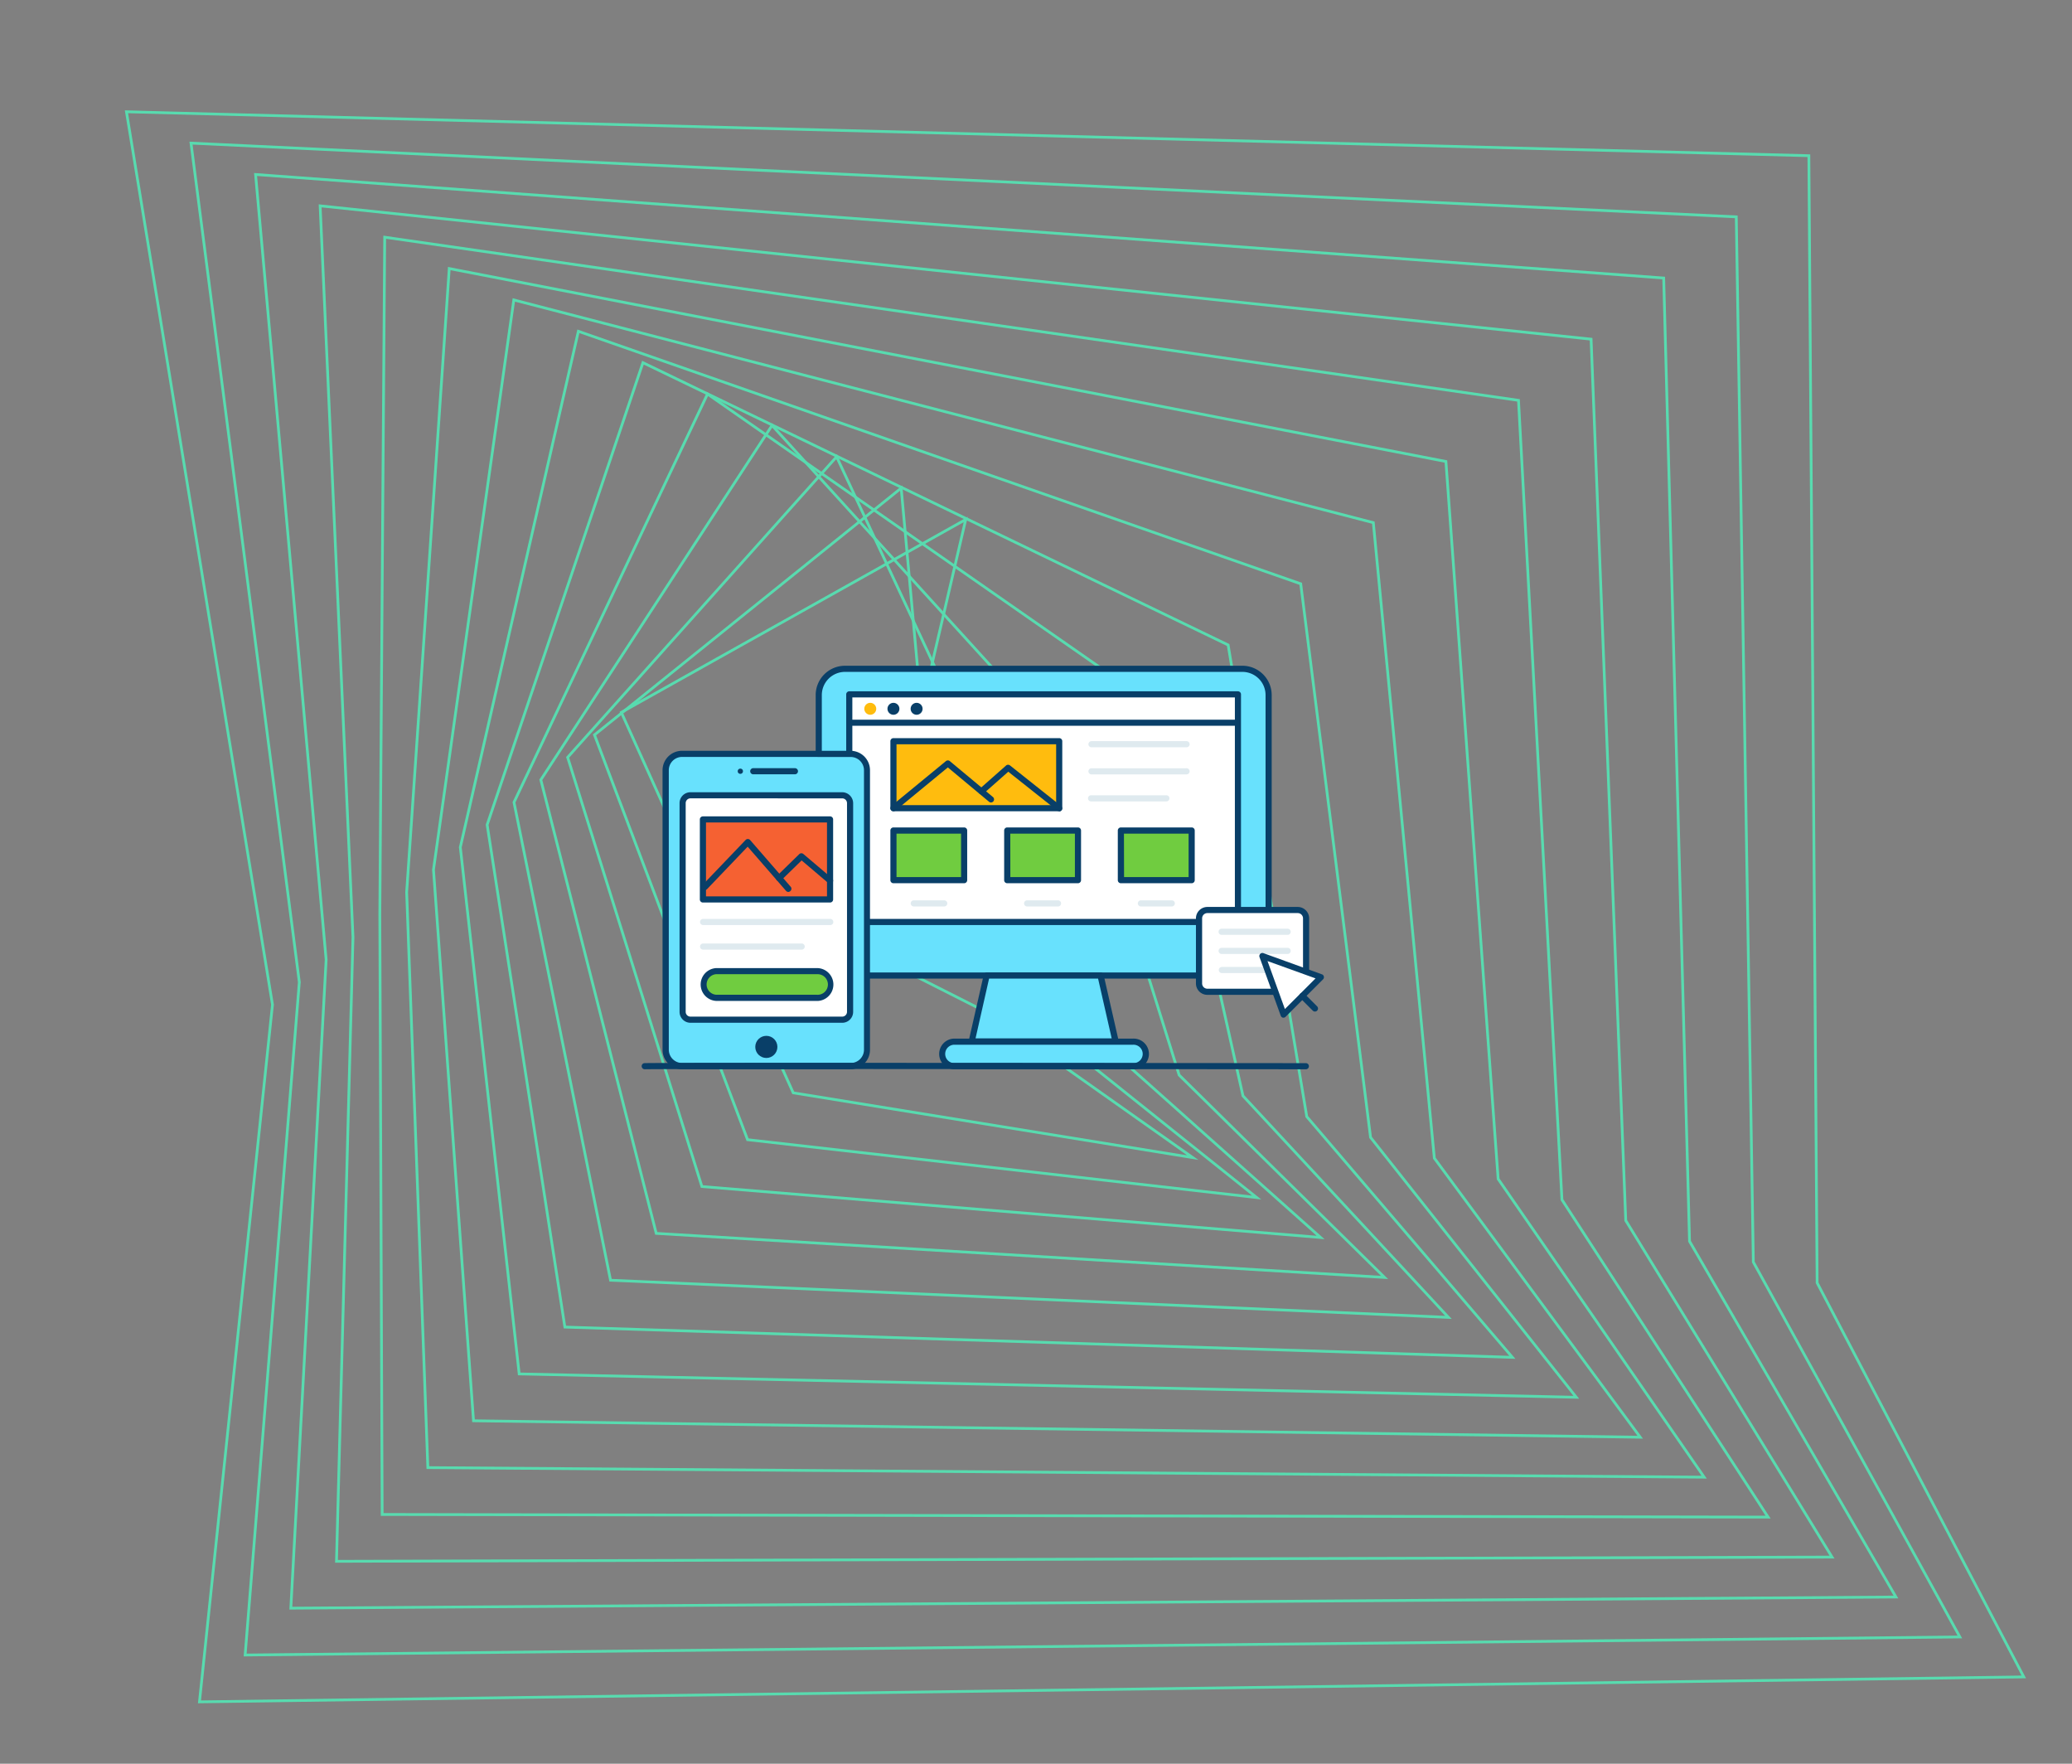 <svg xmlns="http://www.w3.org/2000/svg" viewBox="0 0 1504 1280"><rect x="0" y="0" width="1504" height="1280" fill="#808080" stroke="none"/><defs><style>.cls-1,.cls-9{fill:none;}.cls-1{stroke:#58dbaf;stroke-miterlimit:10;stroke-width:2px;}.cls-2{fill:#68e1fd;}.cls-3{fill:#093f68;}.cls-4{fill:#fff;}.cls-5{fill:#ffbc0e;}.cls-6{fill:#dfeaef;}.cls-7{fill:#70cc40;}.cls-8{fill:#f56132;}</style></defs><title>UIBanner</title><g id="Capa_1" data-name="Capa 1"><polygon class="cls-1" points="1313 113 91.79 81.11 197.79 729.11 144.79 1235.11 1469 1217 1319 931 1313 113"/><polygon class="cls-1" points="138.65 103.87 217.27 712.79 177.94 1201.11 1422.6 1188.01 1272.69 915.92 1260.31 157.38 138.65 103.87"/><polygon class="cls-1" points="185.51 126.63 236.74 696.48 211.1 1167.11 1376.2 1159.02 1226.38 900.85 1207.62 201.77 185.51 126.63"/><polygon class="cls-1" points="232.38 149.39 256.22 680.16 244.25 1133.11 1329.8 1130.03 1180.08 885.77 1154.92 246.15 232.38 149.39"/><polygon class="cls-1" points="279.24 172.15 275.7 663.85 277.4 1099.11 1283.4 1101.03 1133.77 870.69 1102.23 290.54 279.24 172.15"/><polygon class="cls-1" points="326.1 194.91 295.18 647.53 310.56 1065.11 1236.99 1072.04 1087.46 855.62 1049.54 334.92 326.1 194.91"/><polygon class="cls-1" points="372.96 217.68 314.65 631.21 343.71 1031.11 1190.59 1043.05 1041.15 840.54 996.85 379.31 372.96 217.68"/><polygon class="cls-1" points="419.82 240.44 334.13 614.9 376.87 997.11 1144.19 1014.06 994.85 825.46 944.15 423.69 419.82 240.44"/><polygon class="cls-1" points="466.69 263.2 353.61 598.58 410.02 963.11 1097.79 985.07 948.54 810.38 891.46 468.08 466.69 263.2"/><polygon class="cls-1" points="513.55 285.96 373.09 582.26 443.17 929.11 1051.39 956.08 902.23 795.31 838.77 512.46 513.55 285.96"/><polygon class="cls-1" points="560.41 308.72 392.57 565.95 476.33 895.11 1004.99 927.09 855.92 780.23 786.08 556.85 560.41 308.72"/><polygon class="cls-1" points="607.27 331.48 412.04 549.63 509.48 861.11 958.59 898.09 809.62 765.15 733.38 601.23 607.27 331.48"/><polygon class="cls-1" points="654.14 354.24 431.52 533.32 542.63 827.11 912.19 869.1 763.31 750.08 680.69 645.62 654.14 354.24"/><polygon class="cls-1" points="701 377 451 517 575.79 793.11 865.79 840.11 717 735 628 690 701 377"/><g id="_59_ui_design_outline" data-name=" 59 ui design outline"><rect class="cls-2" x="594.19" y="485.38" width="326.66" height="222.6" rx="19.05"/><path class="cls-3" d="M901.78,710.21H613.37a21.31,21.31,0,0,1-21.29-21.29V504.43a21.29,21.29,0,0,1,21.29-21.27H901.78a21.3,21.3,0,0,1,21.3,21.27V688.92A21.32,21.32,0,0,1,901.78,710.21ZM613.37,487.61a16.86,16.86,0,0,0-16.84,16.82V688.92a16.86,16.86,0,0,0,16.84,16.84H901.78a16.87,16.87,0,0,0,16.85-16.84V504.43a16.85,16.85,0,0,0-16.85-16.82Z"/><polygon class="cls-2" points="809.72 755.84 705.33 755.84 716.23 707.99 798.82 707.99 809.72 755.84"/><path class="cls-3" d="M809.72,758.07H705.33a2.26,2.26,0,0,1-1.74-.85,2.2,2.2,0,0,1-.42-1.87l10.88-47.85a2.21,2.21,0,0,1,2.22-1.74h82.59a2.23,2.23,0,0,1,2.23,1.74L812,755.35a2.23,2.23,0,0,1-2.24,2.72Zm-101.61-4.45h98.83l-9.88-43.41H717.94Z"/><rect class="cls-4" x="616.46" y="503.94" width="282.12" height="165.2"/><path class="cls-3" d="M898.58,671.36H616.46a2.21,2.21,0,0,1-2.22-2.22V503.94a2.22,2.22,0,0,1,2.22-2.23H898.58a2.22,2.22,0,0,1,2.22,2.23v165.2A2.21,2.21,0,0,1,898.58,671.36Zm-279.89-4.45H896.36V506.16H618.69Z"/><path class="cls-2" d="M692.51,755.84h130a9,9,0,0,1,8.94,8.95h0a8.94,8.94,0,0,1-8.94,8.94h-130a8.94,8.94,0,0,1-8.94-8.94h0A9,9,0,0,1,692.51,755.84Z"/><path class="cls-3" d="M822.51,776h-130a11.13,11.13,0,0,1,0-22.25h130a11.13,11.13,0,1,1,0,22.25Zm-130-17.8a6.68,6.68,0,0,0,0,13.35h130a6.68,6.68,0,1,0,0-13.35h-130Z"/><path class="cls-3" d="M897.27,526.74H617.82a2.23,2.23,0,0,1,0-4.45H897.27a2.23,2.23,0,0,1,0,4.45Z"/><circle class="cls-5" cx="631.7" cy="514.4" r="4.34"/><circle class="cls-3" cx="648.52" cy="514.4" r="4.34"/><circle class="cls-3" cx="665.34" cy="514.4" r="4.34"/><rect class="cls-5" x="648.52" y="537.91" width="120.32" height="48.64"/><path class="cls-3" d="M768.85,588.75H648.52a2.22,2.22,0,0,1-2.22-2.22V537.91a2.22,2.22,0,0,1,2.22-2.22H768.85a2.21,2.21,0,0,1,2.22,2.22v48.62A2.21,2.21,0,0,1,768.85,588.75Zm-118.1-4.45H766.62V540.14H650.75Z"/><path class="cls-3" d="M648.52,588.75a2.21,2.21,0,0,1-1.4-3.93h0l39.49-32.46a2.24,2.24,0,0,1,2.83,0l31.42,26.17a2.23,2.23,0,0,1-2.85,3.42l-30-25-38.09,31.35A2.23,2.23,0,0,1,648.52,588.75Z"/><path class="cls-3" d="M768.85,588.75a2.36,2.36,0,0,1-1.38-.46l-35.6-28.22-18.09,16a2.23,2.23,0,0,1-2.94-3.34l19.47-17.2a2.22,2.22,0,0,1,2.85,0l37,29.37a2.22,2.22,0,0,1-1.4,4Z"/><path class="cls-6" d="M861.13,542.34h-69a2.23,2.23,0,0,1,0-4.45h69a2.23,2.23,0,1,1,0,4.45Z"/><path class="cls-6" d="M861.13,562h-69a2.23,2.23,0,0,1,0-4.45h69a2.23,2.23,0,1,1,0,4.45Z"/><path class="cls-6" d="M846.47,581.61H792.12a2.23,2.23,0,1,1,0-4.45h54.35a2.23,2.23,0,1,1,0,4.45Z"/><rect class="cls-7" x="648.52" y="602.72" width="51.31" height="36.07"/><path class="cls-3" d="M699.83,641H648.52a2.23,2.23,0,0,1-2.22-2.23V602.72a2.23,2.23,0,0,1,2.22-2.22h51.31a2.22,2.22,0,0,1,2.22,2.22v36.07A2.22,2.22,0,0,1,699.83,641Zm-49.08-4.45h46.86V605H650.75Z"/><rect class="cls-7" x="731.11" y="602.72" width="51.31" height="36.07"/><path class="cls-3" d="M782.46,641H731.11a2.22,2.22,0,0,1-2.22-2.23V602.72a2.22,2.22,0,0,1,2.22-2.22h51.35a2.23,2.23,0,0,1,2.23,2.22v36.07A2.23,2.23,0,0,1,782.46,641Zm-49.08-4.45h46.86V605h-46.9Z"/><rect class="cls-7" x="813.7" y="602.72" width="51.31" height="36.07"/><path class="cls-3" d="M865,641h-51.4a2.22,2.22,0,0,1-2.22-2.23V602.72a2.22,2.22,0,0,1,2.22-2.22H865a2.22,2.22,0,0,1,2.22,2.22v36.07A2.22,2.22,0,0,1,865,641Zm-49.08-4.45h46.85V605H815.84Z"/><path class="cls-6" d="M685.23,657.86H663.14a2.23,2.23,0,0,1,0-4.45h22.09a2.23,2.23,0,1,1,0,4.45Z"/><path class="cls-6" d="M767.82,657.86H745.71a2.23,2.23,0,1,1,0-4.45h22.11a2.23,2.23,0,1,1,0,4.45Z"/><path class="cls-6" d="M850.41,657.86H828.3a2.23,2.23,0,1,1,0-4.45h22.11a2.23,2.23,0,1,1,0,4.45Z"/><rect class="cls-2" x="483.17" y="547.1" width="146.2" height="226.67" rx="11.86"/><path class="cls-3" d="M617.49,776H495.12a14.13,14.13,0,0,1-14.2-14.06V559A14.13,14.13,0,0,1,495,544.88H617.4A14.1,14.1,0,0,1,631.5,559V761.83A14.1,14.1,0,0,1,617.49,776ZM495.12,549.33a9.65,9.65,0,0,0-9.66,9.63V761.83a9.68,9.68,0,0,0,9.66,9.63H617.49a9.66,9.66,0,0,0,9.65-9.63V559a9.65,9.65,0,0,0-9.65-9.63Z"/><rect class="cls-4" x="495.5" y="577.18" width="121.55" height="162.86" rx="5.7"/><path class="cls-3" d="M611.32,742.27H501.19a7.93,7.93,0,0,1-7.92-7.92V582.88a7.92,7.92,0,0,1,7.92-7.92H611.32a8,8,0,0,1,7.95,7.92V734.35a7.93,7.93,0,0,1-7.92,7.92ZM501.19,579.39a3.47,3.47,0,0,0-3.47,3.47V734.33a3.47,3.47,0,0,0,3.47,3.47H611.32a3.48,3.48,0,0,0,3.5-3.45V582.88a3.47,3.47,0,0,0-3.47-3.47h0Z"/><circle class="cls-3" cx="537.39" cy="559.72" r="1.91"/><path class="cls-3" d="M577,561.94H546.62a2.23,2.23,0,0,1,0-4.45h30.53a2.23,2.23,0,0,1,0,4.45Z"/><circle class="cls-3" cx="556.26" cy="759.78" r="8.03"/><rect class="cls-8" x="510.22" y="594.69" width="92.27" height="58.16"/><path class="cls-3" d="M602.51,655H510.22a2.22,2.22,0,0,1-2.22-2.22V594.69a2.22,2.22,0,0,1,2.22-2.22h92.29a2.22,2.22,0,0,1,2.23,2.22v58.12A2.22,2.22,0,0,1,602.51,655Zm-90.06-4.45h87.84V596.92H512.45Z"/><path class="cls-7" d="M519.9,704.8h72.91a9.68,9.68,0,0,1,9.68,9.68h0a9.68,9.68,0,0,1-9.68,9.68H519.9a9.68,9.68,0,0,1-9.68-9.68h0A9.69,9.69,0,0,1,519.9,704.8Z"/><path class="cls-3" d="M592.81,726.41H519.92a11.93,11.93,0,0,1,0-23.83h72.91a11.93,11.93,0,0,1,1,23.83h-1.05ZM519.92,707a7.48,7.48,0,0,0,0,14.93h72.91a7.48,7.48,0,1,0,.82-14.93,5.61,5.61,0,0,0-.82,0Z"/><path class="cls-6" d="M602.51,671.34H510.22a2.23,2.23,0,0,1,0-4.45h92.29a2.23,2.23,0,1,1,0,4.45Z"/><path class="cls-6" d="M581.75,689.18H510.22a2.23,2.23,0,0,1,0-4.45h71.53a2.23,2.23,0,1,1,0,4.45Z"/><path class="cls-3" d="M572.25,647.31a2.22,2.22,0,0,1-1.69-.78l-27.85-32.06-29.46,30.79a2.22,2.22,0,1,1-3.2-3.09h0l31.14-32.55a2.23,2.23,0,0,1,3.15-.12l.13.12,29.45,33.91a2.22,2.22,0,0,1-.22,3.14A2.25,2.25,0,0,1,572.25,647.31Z"/><path class="cls-3" d="M602.49,641.26a2.23,2.23,0,0,1-1.42-.53l-19.2-16.29L567.05,638.9a2.23,2.23,0,1,1-3.12-3.2l16.27-15.87a2.24,2.24,0,0,1,3,0l20.74,17.58a2.23,2.23,0,0,1-1.45,3.94Z"/><path class="cls-3" d="M467.86,776a2.24,2.24,0,0,1-.3-4.43l.1,0c2.23-.44,368.27-.13,480.36,0a2.23,2.23,0,0,1,0,4.45h0c-4.74,0-473.24-.4-479.76,0Z"/><rect class="cls-4" x="870.32" y="660.44" width="77.67" height="59.34" rx="6.05"/><path class="cls-3" d="M942,722H876.38a8.29,8.29,0,0,1-8.28-8.27V666.49a8.3,8.3,0,0,1,8.28-8.28H942a8.3,8.3,0,0,1,8.27,8.28v47.23A8.29,8.29,0,0,1,942,722Zm-65.59-59.34a3.83,3.83,0,0,0-3.83,3.83h0v47.24a3.82,3.82,0,0,0,3.83,3.82H942a3.82,3.82,0,0,0,3.82-3.82h0V666.49a3.83,3.83,0,0,0-3.82-3.83H876.38Z"/><path class="cls-6" d="M934.51,678.46H886.9a2.23,2.23,0,1,1,0-4.45h47.61a2.23,2.23,0,1,1,0,4.45Z"/><path class="cls-6" d="M934.51,692.32H886.9a2.23,2.23,0,1,1,0-4.45h47.61a2.23,2.23,0,1,1,0,4.45Z"/><path class="cls-6" d="M921.47,706.2H886.9a2.22,2.22,0,1,1,0-4.44h34.57a2.22,2.22,0,1,1,0,4.44Z"/><polygon class="cls-4" points="958.92 709.19 931.75 736.35 916.34 693.77 958.92 709.19"/><path class="cls-3" d="M931.75,738.58h-.49a2.26,2.26,0,0,1-1.6-1.4l-15.42-42.59a2.24,2.24,0,0,1,1.34-2.85,2.3,2.3,0,0,1,1.51,0l42.59,15.42a2.23,2.23,0,0,1,1.13,2.94,2,2,0,0,1-.36.55l-27.16,27.17A2.22,2.22,0,0,1,931.75,738.58Zm-11.7-41.1,12.62,34.82,22.24-22.25Z"/><line class="cls-9" x1="945.35" y1="722.76" x2="954.49" y2="731.9"/><path class="cls-3" d="M954.49,734.13a2.23,2.23,0,0,1-1.58-.65l-9.14-9.14a2.24,2.24,0,0,1,0-3.15h0a2.22,2.22,0,0,1,3.13,0l9.15,9.16a2.23,2.23,0,0,1,0,3.14A2.27,2.27,0,0,1,954.49,734.13Z"/></g></g></svg>